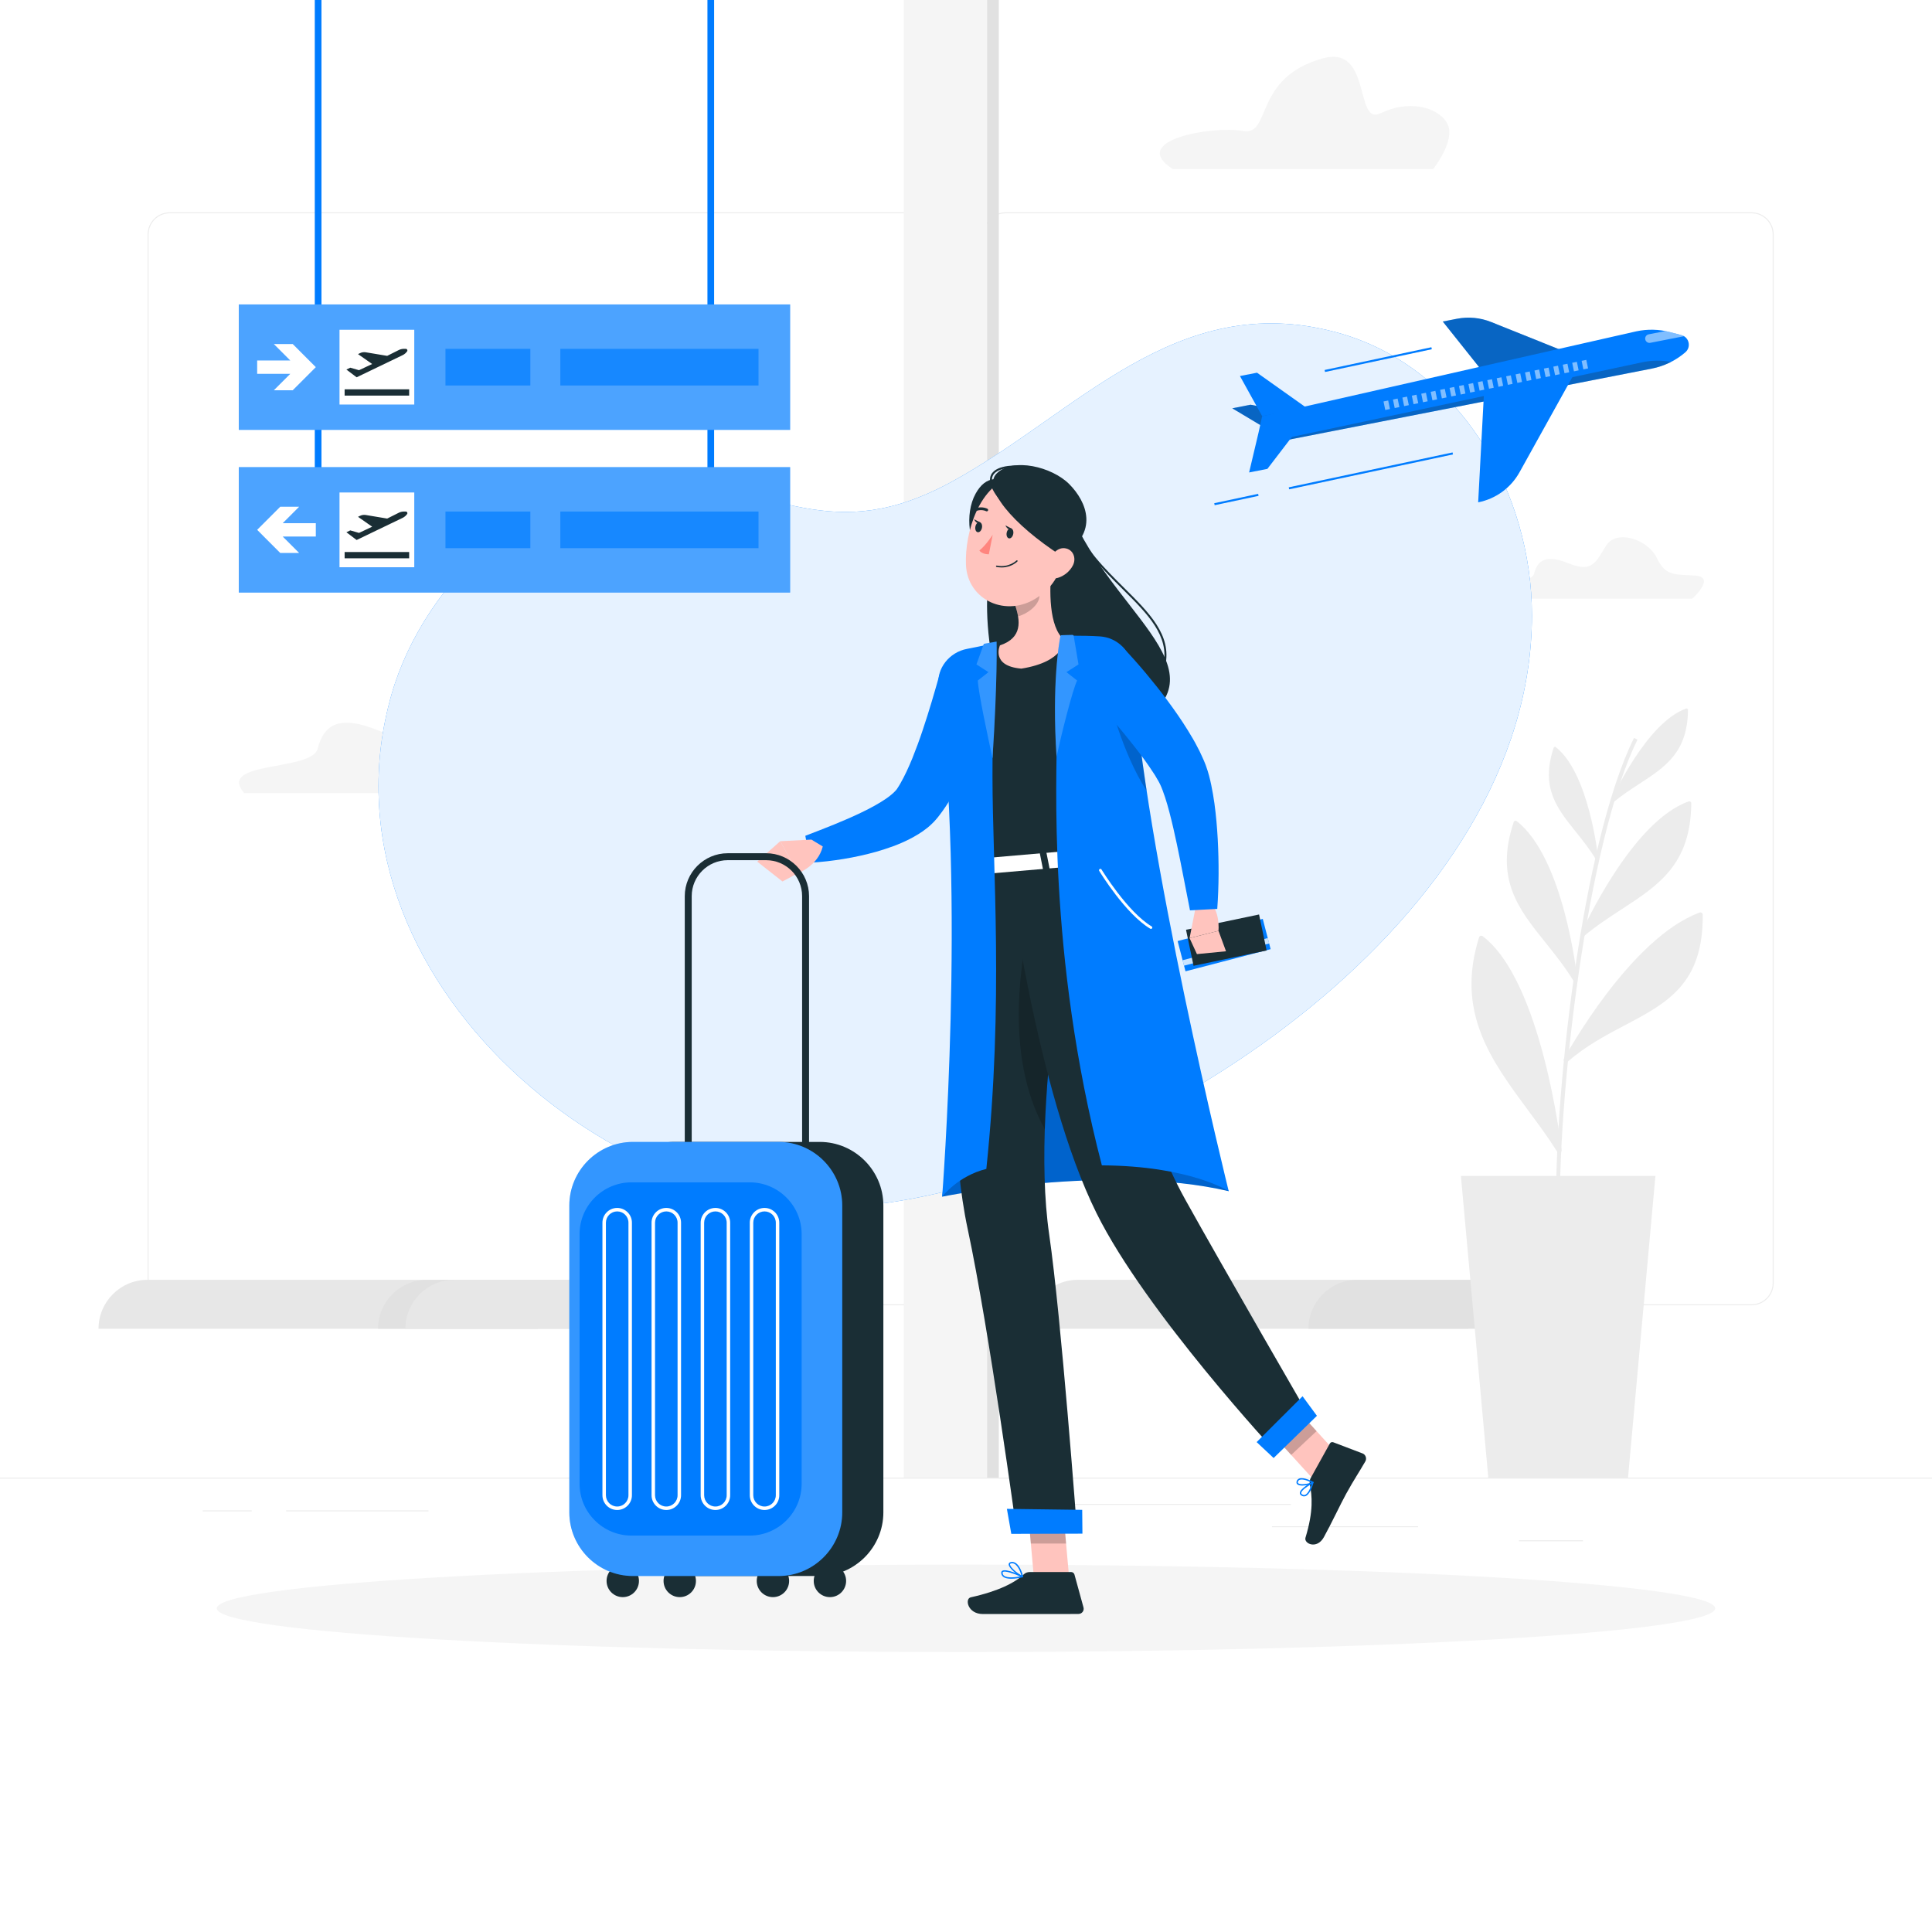<?xml version="1.0" encoding="UTF-8"?>
<!DOCTYPE svg PUBLIC "-//W3C//DTD SVG 1.1//EN" "http://www.w3.org/Graphics/SVG/1.1/DTD/svg11.dtd">
<svg version="1.1" xmlns="http://www.w3.org/2000/svg" xmlns:xlink="http://www.w3.org/1999/xlink" x="0" y="0" width="500" height="500" viewBox="0, 0, 500, 500">
  <g id="Background">
    <rect x="0" y="0" width="500" height="500" fill="#FFFFFF"/>
  </g>
  <defs>
    <clipPath id="Clip_1">
      <path d="M0,0 L500,0 L500,500 L0,500 z"/>
    </clipPath>
    <clipPath id="Clip_2">
      <path d="M97.955,83.687 L396.463,83.687 L396.463,312.223 L97.955,312.223 z"/>
    </clipPath>
    <clipPath id="Clip_3">
      <path d="M61.797,78.789 L204.481,78.789 L204.481,111.249 L61.797,111.249 z"/>
    </clipPath>
    <clipPath id="Clip_4">
      <path d="M145.012,90.278 L196.302,90.278 L196.302,99.76 L145.012,99.76 z"/>
    </clipPath>
    <clipPath id="Clip_5">
      <path d="M115.286,90.278 L137.253,90.278 L137.253,99.76 L115.286,99.76 z"/>
    </clipPath>
    <clipPath id="Clip_6">
      <path d="M61.797,120.898 L204.481,120.898 L204.481,153.357 L61.797,153.357 z"/>
    </clipPath>
    <clipPath id="Clip_7">
      <path d="M115.286,132.387 L137.253,132.387 L137.253,141.868 L115.286,141.868 z"/>
    </clipPath>
    <clipPath id="Clip_8">
      <path d="M318.907,104.741 L336.238,104.741 L336.238,110.527 L318.907,110.527 z"/>
    </clipPath>
    <clipPath id="Clip_9">
      <path d="M373.387,82.205 L405.036,82.205 L405.036,95.633 L373.387,95.633 z"/>
    </clipPath>
    <clipPath id="Clip_10">
      <path d="M328.102,93.337 L432.468,93.337 L432.468,114.658 L328.102,114.658 z"/>
    </clipPath>
    <clipPath id="Clip_11">
      <path d="M358.052,93.137 L410.988,93.137 L410.988,106.105 L358.052,106.105 z"/>
    </clipPath>
    <clipPath id="Clip_12">
      <path d="M425.768,85.676 L435.818,85.676 L435.818,88.74 L425.768,88.74 z"/>
    </clipPath>
    <clipPath id="Clip_13">
      <path d="M243.828,233.657 L317.991,233.657 L317.991,309.697 L243.828,309.697 z"/>
    </clipPath>
    <clipPath id="Clip_14">
      <path d="M265.824,387.882 L275.904,387.882 L275.904,399.465 L265.824,399.465 z"/>
    </clipPath>
    <clipPath id="Clip_15">
      <path d="M326.845,362.341 L340.727,362.341 L340.727,376.539 L326.845,376.539 z"/>
    </clipPath>
    <clipPath id="Clip_16">
      <path d="M263.662,235.779 L274.861,235.779 L274.861,292.23 L263.662,292.23 z"/>
    </clipPath>
    <clipPath id="Clip_17">
      <path d="M287.006,180.571 L296.758,180.571 L296.758,204.671 L287.006,204.671 z"/>
    </clipPath>
    <clipPath id="Clip_18">
      <path d="M306.059,242.768 L328.46,242.768 L328.46,249.913 L306.059,249.913 z"/>
    </clipPath>
    <clipPath id="Clip_19">
      <path d="M273.024,164.316 L279.116,164.316 L279.116,195.857 L273.024,195.857 z"/>
    </clipPath>
    <clipPath id="Clip_20">
      <path d="M252.7,166.045 L257.941,166.045 L257.941,196.253 L252.7,196.253 z"/>
    </clipPath>
    <clipPath id="Clip_21">
      <path d="M147.339,295.527 L217.97,295.527 L217.97,407.871 L147.339,407.871 z"/>
    </clipPath>
  </defs>
  <g id="Background_Complete">
    <path d="M0,382.648 L500,382.648 L500,382.399 L0,382.399 z" fill="#ECECEC"/>
    <path d="M393.106,398.87 L409.667,398.87 L409.667,398.62 L393.106,398.62 z" fill="#ECECEC"/>
    <path d="M329.193,395.236 L367,395.236 L367,394.987 L329.193,394.987 z" fill="#ECECEC"/>
    <path d="M265,389.458 L334.081,389.458 L334.081,389.208 L265,389.208 z" fill="#ECECEC"/>
    <path d="M52.459,391.139 L65.152,391.139 L65.152,390.889 L52.459,390.889 z" fill="#ECECEC"/>
    <path d="M74.056,391.139 L110.889,391.139 L110.889,390.889 L74.056,390.889 z" fill="#ECECEC"/>
    <path d="M152.333,395.361 L211.862,395.361 L211.862,395.111 L152.333,395.111 z" fill="#ECECEC"/>
    <g clip-path="url(#Clip_1)">
      <path d="M43.915,55.203 C40.905,55.203 38.457,57.651 38.457,60.661 L38.457,332.092 C38.457,335.102 40.905,337.55 43.915,337.55 L237.014,337.55 C240.022,337.55 242.471,335.102 242.471,332.092 L242.471,60.661 C242.471,57.651 240.022,55.203 237.014,55.203 z M237.014,337.8 L43.915,337.8 C40.768,337.8 38.207,335.24 38.207,332.092 L38.207,60.661 C38.207,57.514 40.768,54.953 43.915,54.953 L237.014,54.953 C240.16,54.953 242.721,57.514 242.721,60.661 L242.721,332.092 C242.721,335.24 240.16,337.8 237.014,337.8" fill="#ECECEC"/>
      <path d="M260.212,55.203 C257.203,55.203 254.755,57.651 254.755,60.661 L254.755,332.092 C254.755,335.102 257.203,337.55 260.212,337.55 L453.311,337.55 C456.32,337.55 458.769,335.102 458.769,332.092 L458.769,60.661 C458.769,57.651 456.32,55.203 453.311,55.203 z M453.311,337.8 L260.212,337.8 C257.066,337.8 254.505,335.24 254.505,332.092 L254.505,60.661 C254.505,57.514 257.066,54.953 260.212,54.953 L453.311,54.953 C456.458,54.953 459.019,57.514 459.019,60.661 L459.019,332.092 C459.019,335.24 456.458,337.8 453.311,337.8" fill="#ECECEC"/>
      <path d="M255.459,-0 L233.904,-0 L233.904,382.398 L255.459,382.398 z" fill="#F5F5F5"/>
      <path d="M255.459,-0 L258.486,-0 L258.486,382.398 L255.459,382.398 z" fill="#E1E1E1"/>
      <path d="M139.167,343.883 L25.5,343.883 C25.5,336.887 31.171,331.216 38.167,331.216 L139.167,331.216 z" fill="#E7E7E7"/>
      <path d="M147.501,343.883 L97.834,343.883 C97.834,336.887 103.505,331.216 110.501,331.216 L147.501,331.216 z" fill="#E1E1E1"/>
      <path d="M218.587,343.883 L104.92,343.883 C104.92,336.887 110.591,331.216 117.587,331.216 L218.587,331.216 z" fill="#E7E7E7"/>
      <path d="M226.92,343.883 L177.253,343.883 C177.253,336.887 182.924,331.216 189.92,331.216 L226.92,331.216 z" fill="#E1E1E1"/>
      <path d="M379.957,343.883 L266.29,343.883 C266.29,336.887 271.961,331.216 278.957,331.216 L379.957,331.216 z" fill="#E7E7E7"/>
      <path d="M388.29,343.883 L338.623,343.883 C338.623,336.887 344.294,331.216 351.29,331.216 L388.29,331.216 z" fill="#E1E1E1"/>
      <path d="M428.42,304.333 L378.08,304.333 L385.167,382.398 L421.334,382.398 z" fill="#ECECEC"/>
      <path d="M402.75,317.348 C401.825,285.054 409.384,218.181 422.886,190.977 L423.781,191.422 C410.817,217.543 402.817,284.755 403.75,317.32 z" fill="#ECECEC"/>
      <path d="M407.747,253.758 C407.747,253.758 404.444,222.492 392.222,212.898 C385.666,232.638 399.088,239.445 407.747,253.758" fill="#ECECEC"/>
      <path d="M392.473,213.751 C388.141,227.604 394.011,234.918 400.79,243.366 C402.863,245.949 404.994,248.605 406.964,251.585 C405.954,244.432 402.097,222.031 392.473,213.751 M407.747,254.258 C407.576,254.258 407.412,254.169 407.32,254.017 C405.067,250.292 402.496,247.089 400.011,243.992 C392.935,235.176 386.826,227.563 391.748,212.74 C391.799,212.586 391.923,212.466 392.078,212.419 C392.234,212.373 392.403,212.404 392.531,212.505 C404.779,222.118 408.109,252.42 408.244,253.705 C408.269,253.938 408.129,254.157 407.907,254.232 C407.854,254.25 407.801,254.258 407.747,254.258" fill="#ECECEC"/>
      <path d="M409.565,241.914 C409.565,241.914 422.531,213.004 437.2,207.881 C437.017,228.68 422.389,231.172 409.565,241.914" fill="#ECECEC"/>
      <path d="M436.687,208.607 C424.87,213.353 414.125,233.692 410.959,240.147 C413.687,238.025 416.451,236.226 419.139,234.476 C428.339,228.485 436.305,223.299 436.687,208.607 M409.565,242.414 C409.459,242.414 409.353,242.38 409.263,242.313 C409.078,242.172 409.013,241.921 409.109,241.709 C409.642,240.521 422.332,212.544 437.035,207.408 C437.188,207.355 437.358,207.378 437.491,207.474 C437.623,207.569 437.701,207.722 437.7,207.885 C437.561,223.673 429.276,229.068 419.684,235.314 C416.456,237.416 413.117,239.59 409.886,242.297 C409.793,242.375 409.679,242.414 409.565,242.414" fill="#ECECEC"/>
      <path d="M403.539,297.771 C403.539,297.771 398.529,254.268 383.356,242.785 C375.758,267.096 392.627,280.435 403.539,297.771" fill="#ECECEC"/>
      <path d="M383.681,243.828 C378.341,262.13 387.153,274.039 396.474,286.638 C398.515,289.397 400.612,292.23 402.57,295.157 C401.206,285.706 395.818,254.032 383.681,243.828 M403.538,298.384 C403.333,298.384 403.135,298.28 403.02,298.098 C400.688,294.392 398.045,290.82 395.49,287.366 C385.833,274.315 376.713,261.988 382.772,242.603 C382.831,242.412 382.98,242.263 383.169,242.203 C383.361,242.142 383.567,242.177 383.726,242.297 C398.932,253.805 403.941,295.914 404.147,297.702 C404.18,297.985 404.011,298.254 403.742,298.349 C403.675,298.372 403.606,298.384 403.538,298.384" fill="#ECECEC"/>
      <path d="M405.287,274.318 C405.287,274.318 422.204,243.335 440.054,236.744 C440.28,262.214 420.755,260.887 405.287,274.318" fill="#ECECEC"/>
      <path d="M439.441,237.641 C425.486,243.401 412.068,264.11 407.484,271.753 C411.583,268.659 415.827,266.422 419.955,264.245 C430.308,258.788 439.274,254.06 439.441,237.641 M405.287,274.931 C405.151,274.931 405.015,274.886 404.903,274.795 C404.672,274.609 404.608,274.285 404.749,274.025 C405.444,272.751 421.982,242.765 439.842,236.17 C440.029,236.101 440.238,236.127 440.401,236.24 C440.566,236.353 440.664,236.539 440.666,236.739 C440.825,254.628 431.418,259.587 420.526,265.329 C415.58,267.936 410.465,270.633 405.688,274.781 C405.573,274.88 405.43,274.931 405.287,274.931" fill="#ECECEC"/>
      <path d="M413.255,222.132 C413.255,222.132 410.951,200.32 402.424,193.628 C397.851,207.399 407.214,212.147 413.255,222.132" fill="#ECECEC"/>
      <path d="M402.599,194.223 C399.577,203.887 403.672,208.99 408.401,214.883 C409.847,216.684 411.334,218.537 412.708,220.616 C412.004,215.626 409.313,199.999 402.599,194.223 M413.255,222.481 C413.135,222.481 413.021,222.419 412.956,222.313 C411.385,219.714 409.591,217.48 407.857,215.319 C402.922,209.169 398.659,203.858 402.093,193.518 C402.129,193.41 402.215,193.327 402.324,193.294 C402.432,193.26 402.551,193.283 402.64,193.353 C411.183,200.06 413.507,221.199 413.601,222.096 C413.619,222.258 413.521,222.41 413.366,222.463 C413.329,222.475 413.292,222.481 413.255,222.481" fill="#ECECEC"/>
      <path d="M417.222,207.444 C417.222,207.444 426.267,187.276 436.5,183.702 C436.372,198.211 426.168,199.95 417.222,207.444" fill="#ECECEC"/>
      <path d="M436.143,184.209 C427.899,187.52 420.403,201.709 418.195,206.211 C420.098,204.732 422.026,203.477 423.901,202.255 C430.319,198.076 435.875,194.457 436.143,184.209 M417.222,207.793 C417.148,207.793 417.074,207.77 417.012,207.723 C416.882,207.625 416.837,207.45 416.904,207.302 C417.276,206.473 426.129,186.956 436.385,183.373 C436.493,183.336 436.611,183.353 436.704,183.418 C436.796,183.485 436.85,183.592 436.849,183.705 C436.752,194.719 430.973,198.482 424.282,202.84 C422.029,204.307 419.701,205.823 417.446,207.712 C417.381,207.766 417.302,207.793 417.222,207.793" fill="#ECECEC"/>
      <path d="M156.04,194.68 C146.533,194.013 142.421,195.124 138.31,186.568 C134.199,178.012 119.864,173.432 115.196,180.889 C110.529,188.346 108.862,193.533 98.083,189.106 C87.305,184.679 83.749,187.901 82.193,193.791 C80.638,199.68 55.968,196.841 63.191,205.261 L154.534,205.261 C154.534,205.261 165.547,195.347 156.04,194.68" fill="#F5F5F5"/>
      <path d="M438.801,148.966 C433.422,148.589 431.096,149.217 428.769,144.377 C426.443,139.535 418.333,136.945 415.692,141.163 C413.051,145.383 412.109,148.317 406.01,145.813 C399.912,143.308 397.9,145.131 397.02,148.463 C396.139,151.796 382.182,150.189 386.268,154.953 L437.949,154.953 C437.949,154.953 444.18,149.343 438.801,148.966" fill="#F5F5F5"/>
      <path d="M374.417,31.718 C371.749,27.383 364.122,25.937 357.297,29.309 C350.472,32.681 355.121,11.557 342.363,15.098 C324.137,20.156 329.213,35.272 321.619,33.885 C314.025,32.498 291.766,36.215 303.535,43.761 L370.888,43.761 C370.888,43.761 377.084,36.054 374.417,31.718" fill="#F5F5F5"/>
    </g>
  </g>
  <g id="Background_Simple">
    <g>
      <path d="M246.36,124.65 C278.761,106.928 304.259,74.856 345.735,85.975 C377.863,94.588 396.491,127.528 396.463,159.316 C396.394,237.238 299.255,300.903 230.128,311.216 C162.111,321.364 80.11,253.102 101.381,179.534 C109.819,150.352 139.375,122.017 171.296,124.088 C200.635,125.991 215.239,141.672 246.36,124.65" fill="#007CFF"/>
      <g clip-path="url(#Clip_2)" opacity="0.9">
        <path d="M246.36,124.65 C278.761,106.928 304.259,74.856 345.735,85.975 C377.863,94.588 396.491,127.528 396.463,159.316 C396.394,237.238 299.255,300.903 230.128,311.216 C162.111,321.364 80.11,253.102 101.381,179.534 C109.819,150.352 139.375,122.017 171.296,124.088 C200.635,125.991 215.239,141.672 246.36,124.65" fill="#FFFFFF"/>
      </g>
    </g>
  </g>
  <g id="Shadow">
    <path d="M443.889,416.238 C443.889,422.492 357.082,427.562 250,427.562 C142.918,427.562 56.111,422.492 56.111,416.238 C56.111,409.985 142.918,404.915 250,404.915 C357.082,404.915 443.889,409.985 443.889,416.238" fill="#F5F5F5"/>
  </g>
  <g id="Sign">
    <path d="M81.464,125.523 L83.194,125.523 L83.194,-0.001 L81.464,-0.001 z" fill="#007CFF"/>
    <path d="M183.085,125.523 L184.814,125.523 L184.814,-0.001 L183.085,-0.001 z" fill="#007CFF"/>
    <path d="M204.481,111.249 L61.797,111.249 L61.797,78.79 L204.481,78.79 z" fill="#007CFF"/>
    <g clip-path="url(#Clip_3)" opacity="0.3">
      <path d="M204.481,111.249 L61.797,111.249 L61.797,78.79 L204.481,78.79 z" fill="#FFFFFF"/>
    </g>
    <path d="M79.293,92.574 L75.757,89.037 L70.868,89.037 L75.124,93.292 L66.553,93.292 L66.553,96.746 L75.128,96.746 L70.868,100.999 L75.757,100.999 L79.293,97.462 L81.733,95.013 z" fill="#FFFFFF"/>
    <g>
      <g clip-path="url(#Clip_4)" opacity="0.7">
        <path d="M196.302,99.76 L145.012,99.76 L145.012,90.279 L196.302,90.279 z" fill="#007CFF"/>
      </g>
      <g clip-path="url(#Clip_5)" opacity="0.7">
        <path d="M137.253,99.76 L115.286,99.76 L115.286,90.279 L137.253,90.279 z" fill="#007CFF"/>
      </g>
    </g>
    <path d="M107.212,104.692 L87.865,104.692 L87.865,85.345 L107.212,85.345 z" fill="#FFFFFF"/>
    <g>
      <path d="M105.025,90.28 L104.542,90.279 C104.482,90.279 104.421,90.28 104.361,90.284 C104.356,90.284 104.352,90.284 104.347,90.284 L104.345,90.285 C103.946,90.311 103.555,90.416 103.196,90.595 L100.204,92.096 L94.58,91.159 C94.103,91.098 93.619,91.177 93.186,91.385 L92.653,91.642 L96.319,94.206 L92.91,95.808 L90.654,95.157 L89.65,95.641 L92.294,97.644 L97.848,94.972 L101.033,93.439 L104.197,91.917 C104.435,91.802 104.655,91.657 104.854,91.486 C104.866,91.475 104.879,91.464 104.892,91.453 C104.891,91.453 104.89,91.453 104.89,91.453 C105.067,91.296 105.225,91.118 105.361,90.922 C105.547,90.65 105.354,90.28 105.025,90.28" fill="#1A2E35"/>
      <path d="M105.89,102.38 L89.188,102.38 L89.188,100.755 L105.89,100.755 z" fill="#1A2E35"/>
      <path d="M204.481,153.357 L61.797,153.357 L61.797,120.898 L204.481,120.898 z" fill="#007CFF"/>
      <g clip-path="url(#Clip_6)" opacity="0.3">
        <path d="M204.481,153.357 L61.797,153.357 L61.797,120.898 L204.481,120.898 z" fill="#FFFFFF"/>
      </g>
      <path d="M68.993,134.682 L72.53,131.145 L77.418,131.145 L73.163,135.4 L81.734,135.4 L81.734,138.854 L73.159,138.854 L77.418,143.107 L72.53,143.107 L68.993,139.57 L66.554,137.121 z" fill="#FFFFFF"/>
      <g opacity="0.7">
        <path d="M196.302,141.868 L145.012,141.868 L145.012,132.387 L196.302,132.387 z" fill="#007CFF"/>
      </g>
      <g clip-path="url(#Clip_7)" opacity="0.7">
        <path d="M137.253,141.868 L115.286,141.868 L115.286,132.387 L137.253,132.387 z" fill="#007CFF"/>
      </g>
      <path d="M107.212,146.801 L87.865,146.801 L87.865,127.454 L107.212,127.454 z" fill="#FFFFFF"/>
      <path d="M105.025,132.388 L104.542,132.387 C104.482,132.387 104.421,132.388 104.361,132.392 C104.356,132.392 104.352,132.392 104.347,132.392 L104.345,132.393 C103.946,132.419 103.555,132.524 103.196,132.703 L100.204,134.204 L94.58,133.267 C94.103,133.206 93.619,133.285 93.186,133.493 L92.653,133.75 L96.319,136.314 L92.91,137.916 L90.654,137.265 L89.65,137.749 L92.294,139.752 L97.848,137.08 L101.033,135.547 L104.197,134.025 C104.435,133.91 104.655,133.765 104.854,133.594 C104.866,133.583 104.879,133.572 104.892,133.561 C104.891,133.561 104.89,133.561 104.89,133.561 C105.067,133.404 105.225,133.226 105.361,133.03 C105.547,132.758 105.354,132.388 105.025,132.388" fill="#1A2E35"/>
      <path d="M105.89,144.488 L89.188,144.488 L89.188,142.863 L105.89,142.863 z" fill="#1A2E35"/>
    </g>
  </g>
  <g id="Plane">
    <path d="M327.039,110.527 L318.908,105.668 L323.64,104.741 L336.238,107.238 z" fill="#007CFF"/>
    <g>
      <g clip-path="url(#Clip_8)" opacity="0.3">
        <path d="M327.039,110.527 L318.908,105.668 L323.64,104.741 L336.238,107.238 z" fill="#1A2E35"/>
      </g>
      <path d="M383.285,95.633 L373.388,83.214 L377.048,82.497 C380.017,81.916 383.092,82.206 385.9,83.332 L405.037,91.008 z" fill="#007CFF"/>
      <g clip-path="url(#Clip_9)" opacity="0.3">
        <path d="M383.285,95.633 L373.388,83.214 L377.048,82.497 C380.017,81.916 383.092,82.206 385.9,83.332 L405.037,91.008 z" fill="#1A2E35"/>
      </g>
      <path d="M435.143,86.726 L432.205,85.952 C429.357,85.202 426.373,85.131 423.494,85.745 L326.644,107.708 L325.727,111.883 L329.507,114.579 L427.495,95.391 C430.705,94.763 433.695,93.308 436.171,91.171 C437.742,89.815 437.149,87.254 435.143,86.726" fill="#007CFF"/>
      <path d="M333.634,126.637 L333.525,126.122 L375.92,117.09 L376.029,117.605 z" fill="#007CFF"/>
      <path d="M342.918,96.268 L342.809,95.753 L370.442,89.866 L370.552,90.38 z" fill="#007CFF"/>
      <path d="M314.355,130.744 L314.247,130.229 L325.605,127.809 L325.716,128.324 z" fill="#007CFF"/>
      <g clip-path="url(#Clip_10)" opacity="0.3">
        <path d="M425.063,93.75 L329.345,114.14 C328.896,114.235 328.482,114.395 328.102,114.621 C328.56,114.682 329.033,114.668 329.509,114.575 L427.491,95.389 C429.097,95.074 430.649,94.554 432.107,93.845 C432.225,93.786 432.35,93.725 432.468,93.667 C430.025,93.203 427.507,93.229 425.063,93.75" fill="#1A2E35"/>
      </g>
      <path d="M325.728,111.883 L323.268,122.272 L328,121.345 L336.613,110.096 z" fill="#007CFF"/>
      <path d="M326.645,107.708 L320.898,97.318 L325.315,96.454 L338.036,105.478 z" fill="#007CFF"/>
      <path d="M384.144,100.021 L382.549,130.001 C387.087,129.113 391.001,126.266 393.247,122.224 L408.196,95.311 z" fill="#007CFF"/>
      <g clip-path="url(#Clip_11)" opacity="0.5">
        <path d="M359.262,103.648 L358.052,103.896 L358.505,106.105 L359.715,105.856 z" fill="#FFFFFF"/>
        <path d="M361.704,103.148 L360.495,103.396 L360.947,105.605 L362.157,105.356 z" fill="#FFFFFF"/>
        <path d="M364.146,102.647 L362.936,102.895 L363.389,105.104 L364.599,104.855 z" fill="#FFFFFF"/>
        <path d="M366.587,102.147 L365.377,102.395 L365.83,104.604 L367.04,104.355 z" fill="#FFFFFF"/>
        <path d="M369.028,101.646 L367.819,101.895 L368.271,104.104 L369.481,103.854 z" fill="#FFFFFF"/>
        <path d="M371.47,101.146 L370.26,101.394 L370.713,103.603 L371.923,103.354 z" fill="#FFFFFF"/>
        <path d="M373.912,100.646 L372.702,100.894 L373.155,103.103 L374.365,102.854 z" fill="#FFFFFF"/>
        <path d="M376.353,100.145 L375.144,100.393 L375.596,102.601 L376.806,102.353 z" fill="#FFFFFF"/>
        <path d="M378.795,99.645 L377.585,99.893 L378.038,102.101 L379.248,101.853 z" fill="#FFFFFF"/>
        <path d="M381.236,99.144 L380.026,99.392 L380.479,101.6 L381.689,101.352 z" fill="#FFFFFF"/>
        <path d="M383.678,98.643 L382.468,98.891 L382.921,101.1 L384.131,100.851 z" fill="#FFFFFF"/>
        <path d="M386.12,98.143 L384.91,98.391 L385.363,100.6 L386.573,100.351 z" fill="#FFFFFF"/>
        <path d="M388.561,97.642 L387.351,97.89 L387.804,100.099 L389.014,99.85 z" fill="#FFFFFF"/>
        <path d="M391.002,97.142 L389.792,97.39 L390.245,99.599 L391.455,99.35 z" fill="#FFFFFF"/>
        <path d="M393.444,96.641 L392.234,96.889 L392.687,99.098 L393.897,98.849 z" fill="#FFFFFF"/>
        <path d="M395.886,96.141 L394.676,96.389 L395.129,98.597 L396.339,98.349 z" fill="#FFFFFF"/>
        <path d="M398.327,95.64 L397.117,95.888 L397.57,98.096 L398.78,97.848 z" fill="#FFFFFF"/>
        <path d="M400.769,95.14 L399.559,95.388 L400.012,97.596 L401.222,97.348 z" fill="#FFFFFF"/>
        <path d="M403.21,94.639 L402,94.887 L402.453,97.096 L403.663,96.847 z" fill="#FFFFFF"/>
        <path d="M405.652,94.138 L404.442,94.386 L404.895,96.595 L406.105,96.346 z" fill="#FFFFFF"/>
        <path d="M408.093,93.638 L406.884,93.886 L407.336,96.095 L408.546,95.846 z" fill="#FFFFFF"/>
        <path d="M410.535,93.137 L409.325,93.385 L409.778,95.594 L410.988,95.345 z" fill="#FFFFFF"/>
      </g>
      <g clip-path="url(#Clip_12)" opacity="0.5">
        <path d="M435.144,86.728 L432.202,85.952 C431.808,85.85 431.409,85.755 431.004,85.676 L426.669,86.525 C426.067,86.643 425.671,87.231 425.79,87.833 C425.907,88.436 426.497,88.838 427.099,88.72 L435.818,87.013 C435.614,86.888 435.394,86.794 435.144,86.728" fill="#FFFFFF"/>
      </g>
    </g>
  </g>
  <g id="Character">
    <g>
      <path d="M278.049,134.892 C290.278,161.322 320.256,175.703 289.005,190.309 C257.755,204.915 254.667,164.906 255.578,152.718 C256.488,140.53 271.441,120.61 278.049,134.892" fill="#1A2E35"/>
      <path d="M301.335,172.461 C301.318,172.461 301.3,172.459 301.282,172.455 C301.145,172.426 301.057,172.291 301.086,172.153 C302.703,164.551 297.037,158.927 290.477,152.414 C285.587,147.559 280.045,142.057 277.12,134.988 C275.686,131.523 273.75,130.018 271.373,130.507 C264.983,131.828 257.793,146.501 257.926,155.077 C257.928,155.218 257.815,155.334 257.675,155.336 C257.531,155.328 257.418,155.226 257.416,155.085 C257.282,146.342 264.689,131.369 271.27,130.008 C273.093,129.629 275.671,130.155 277.591,134.794 C280.477,141.768 285.98,147.232 290.835,152.052 C297.502,158.67 303.259,164.386 301.584,172.259 C301.559,172.379 301.453,172.461 301.335,172.461" fill="#1A2E35"/>
      <path d="M254.345,144.062 C257.42,146.146 262.699,138.111 265.237,127.595 C258.888,122.362 255.031,123.174 252.49,127.752 C249.527,133.089 250.825,141.674 254.345,144.062" fill="#1A2E35"/>
      <path d="M243.829,309.697 C243.829,309.697 286.742,300.956 317.992,308.275 C308.82,294.533 269.933,233.657 269.933,233.657 L251.446,255.64 z" fill="#007CFF"/>
      <g clip-path="url(#Clip_13)" opacity="0.2">
        <path d="M243.829,309.697 C243.829,309.697 286.742,300.956 317.992,308.275 C308.82,294.533 269.933,233.657 269.933,233.657 L251.446,255.64 z" fill="#000000"/>
      </g>
      <path d="M257.186,177.333 C256.52,180.27 255.77,182.934 254.917,185.692 C254.072,188.425 253.139,191.139 252.098,193.839 C251.049,196.537 249.927,199.231 248.596,201.906 C247.273,204.589 245.826,207.261 243.899,209.938 C243.667,210.272 243.419,210.608 243.154,210.945 C242.886,211.287 242.677,211.581 242.257,212.055 C241.88,212.497 241.499,212.904 241.122,213.246 C240.74,213.624 240.359,213.951 239.983,214.249 C238.465,215.475 236.965,216.337 235.501,217.1 C232.576,218.615 229.708,219.561 226.865,220.408 C224.012,221.205 221.182,221.829 218.342,222.294 C215.488,222.759 212.705,223.102 209.749,223.245 L208.413,216.307 C213.356,214.399 218.451,212.454 223.05,210.214 C225.348,209.115 227.564,207.899 229.395,206.639 C230.303,206.009 231.1,205.337 231.656,204.751 C231.805,204.605 231.93,204.465 232.018,204.339 C232.137,204.206 232.205,204.092 232.257,203.995 L232.6,203.455 C232.74,203.238 232.88,203.005 233.018,202.758 C234.12,200.839 235.158,198.581 236.111,196.257 C237.05,193.919 237.947,191.49 238.772,189.016 C239.604,186.542 240.393,184.027 241.152,181.495 C241.899,178.99 242.654,176.359 243.326,173.958 z" fill="#007CFF"/>
      <path d="M209.994,217.285 L201.921,217.704 L206.499,225.982 C206.499,225.982 211.666,224.142 212.934,219.067 z" fill="#FFC4BE"/>
      <path d="M195.969,222.989 L202.501,228.126 L206.499,225.982 L201.921,217.704 z" fill="#FFC4BE"/>
      <path d="M276.726,408.69 L267.684,409.544 L265.822,388.732 L274.864,387.878 z" fill="#FFC4BE"/>
      <path d="M347.588,377.921 L341.021,384.087 L326.842,368.505 L333.409,362.338 z" fill="#FFC4BE"/>
      <path d="M339.222,382.485 L344.157,373.593 C344.337,373.269 344.707,373.131 345.049,373.261 L352.646,376.153 C353.434,376.453 353.776,377.464 353.349,378.203 C351.575,381.274 350.564,382.667 348.393,386.577 C347.058,388.983 344.458,394.5 342.614,397.822 C340.811,401.072 337.387,399.498 337.857,397.95 C339.966,391.007 339.57,387.142 338.974,384.078 C338.867,383.526 338.959,382.958 339.222,382.485" fill="#1A2E35"/>
      <path d="M266.483,406.842 L277.222,406.842 C277.612,406.842 277.965,407.113 278.07,407.495 L280.405,415.991 C280.647,416.873 279.999,417.683 279.095,417.691 C275.311,417.725 273.517,417.709 268.794,417.709 L254.36,417.709 C250.436,417.709 249.615,413.741 251.239,413.383 C258.519,411.771 262.716,409.55 264.962,407.43 C265.367,407.048 265.911,406.842 266.483,406.842" fill="#1A2E35"/>
      <g clip-path="url(#Clip_14)" opacity="0.2">
        <path d="M265.824,388.737 L266.782,399.465 L275.904,399.465 L274.869,387.882 z" fill="#000000"/>
      </g>
      <g clip-path="url(#Clip_15)" opacity="0.2">
        <path d="M333.415,362.341 L326.845,368.51 L334.156,376.539 L340.728,370.37 z" fill="#000000"/>
      </g>
      <path d="M243.142,177.683 C243.741,184.48 246.003,197.97 252.759,224.709 L289.387,221.541 C287.627,207.812 286.8,198.921 290.222,173.011 C290.714,169.283 287.943,165.896 284.188,165.69 C281.586,165.546 278.51,165.465 275.419,165.583 C269.229,165.819 264.163,166.059 258.787,167.022 C255.469,167.616 251.908,168.484 249.06,169.238 C245.29,170.236 242.8,173.798 243.142,177.683" fill="#1A2E35"/>
      <path d="M272.151,146.997 C271.565,152.439 271.366,162.335 275.419,165.582 C275.419,165.582 275.742,171.204 264.322,173.041 C256.306,172.358 258.787,167.021 258.787,167.021 C264.631,165.08 264.094,160.666 262.695,156.598 z" fill="#FFC4BE"/>
      <g opacity="0.2">
        <path d="M268.296,150.914 L262.699,156.593 C263.033,157.555 263.314,158.537 263.467,159.5 C265.718,158.974 268.977,156.634 269.013,154.227 C269.03,153.025 268.538,151.452 268.296,150.914" fill="#000000"/>
      </g>
      <path d="M276.938,138.494 C274.668,147.186 273.893,150.914 268.561,154.557 C260.541,160.036 250.361,155.347 249.988,146.151 C249.652,137.874 253.421,125.05 262.723,123.241 C271.886,121.459 279.208,129.802 276.938,138.494" fill="#FFC4BE"/>
      <path d="M257.923,122.546 C254.233,126.254 261.944,135.62 274.739,143.885 C284.646,137.884 281.251,129.845 276.72,125.288 C272.278,120.82 262.147,118.302 257.923,122.546" fill="#1A2E35"/>
      <path d="M261.375,132.18 C261.31,132.18 261.245,132.155 261.195,132.105 C257.115,128.033 255.525,124.943 256.47,122.923 C257.861,119.951 264.136,120.487 264.401,120.511 C264.542,120.524 264.645,120.647 264.632,120.787 C264.62,120.927 264.501,121.029 264.355,121.018 C264.294,121.013 258.171,120.49 256.932,123.139 C256.099,124.919 257.698,127.895 261.555,131.745 C261.655,131.844 261.655,132.006 261.555,132.105 C261.505,132.155 261.44,132.18 261.375,132.18" fill="#1A2E35"/>
      <path d="M277.657,146.341 C276.802,147.996 275.262,149.101 273.797,149.542 C271.592,150.206 270.445,148.245 271.019,146.14 C271.536,144.246 273.306,141.618 275.537,141.876 C277.735,142.13 278.635,144.449 277.657,146.341" fill="#FFC4BE"/>
      <path d="M252.759,224.709 C252.759,224.709 242.179,279.492 250.452,318.141 C255.993,344.025 263.098,396.355 263.098,396.355 L278.721,395.954 C278.721,395.954 274.659,341.079 271.531,319.498 C266.182,282.582 279.581,222.389 279.581,222.389 z" fill="#1A2E35"/>
      <g clip-path="url(#Clip_16)" opacity="0.2">
        <path d="M267.049,235.779 L274.861,248.099 C272.873,260.875 270.896,276.854 270.391,292.23 C259.405,272.562 264.607,246.191 267.049,235.779" fill="#000000"/>
      </g>
      <path d="M261.723,396.96 L280.131,396.91 L280.074,390.747 L260.582,390.492 z" fill="#007CFF"/>
      <path d="M260.768,224.125 C260.768,224.125 268.038,282.263 283.797,314.004 C296.526,339.641 330.492,376.136 330.492,376.136 L339.177,367.189 C339.177,367.189 316.234,327.526 306.774,310.497 C283.578,268.738 302.535,236.873 289.388,221.541 z" fill="#1A2E35"/>
      <path d="M329.612,377.333 L340.819,366.408 L337.101,361.35 L325.216,373.212 z" fill="#007CFF"/>
      <path d="M289.75,219.344 L291.685,222.48 C291.835,222.723 291.557,223.009 291.133,223.045 L252.72,226.367 C252.39,226.396 252.103,226.258 252.064,226.052 L251.45,222.802 C251.407,222.577 251.677,222.36 252.038,222.328 L289.129,219.12 C289.402,219.097 289.653,219.187 289.75,219.344" fill="#FFFFFF"/>
      <path d="M285.127,223.922 L286.121,223.836 C286.318,223.819 286.46,223.704 286.436,223.581 L285.602,219.361 C285.577,219.238 285.396,219.151 285.197,219.168 L284.204,219.254 C284.006,219.271 283.864,219.386 283.889,219.509 L284.723,223.729 C284.748,223.852 284.929,223.939 285.127,223.922" fill="#1A2E35"/>
      <path d="M255.543,226.481 L256.536,226.395 C256.734,226.378 256.876,226.263 256.852,226.139 L256.017,221.92 C255.993,221.796 255.811,221.71 255.613,221.727 L254.62,221.813 C254.422,221.83 254.28,221.944 254.305,222.068 L255.139,226.287 C255.163,226.411 255.345,226.498 255.543,226.481" fill="#1A2E35"/>
      <path d="M270.335,225.202 L271.329,225.116 C271.526,225.098 271.668,224.984 271.644,224.86 L270.81,220.641 C270.785,220.517 270.603,220.43 270.405,220.447 L269.412,220.534 C269.214,220.551 269.072,220.665 269.097,220.789 L269.931,225.008 C269.956,225.132 270.137,225.219 270.335,225.202" fill="#1A2E35"/>
      <path d="M262.224,138.196 C262.083,138.913 261.589,139.419 261.121,139.327 C260.653,139.235 260.387,138.579 260.528,137.863 C260.669,137.146 261.162,136.64 261.631,136.732 C262.099,136.824 262.365,137.48 262.224,138.196" fill="#1A2E35"/>
      <path d="M254.126,136.604 C253.984,137.32 253.491,137.827 253.023,137.734 C252.555,137.643 252.288,136.987 252.43,136.271 C252.571,135.554 253.064,135.048 253.533,135.14 C254.001,135.232 254.267,135.888 254.126,136.604" fill="#1A2E35"/>
      <path d="M253.731,135.221 L252.108,134.387 C252.108,134.387 252.727,135.904 253.731,135.221" fill="#1A2E35"/>
      <path d="M256.909,138.39 C256.909,138.39 255.087,141.236 253.456,142.461 C254.229,143.529 255.916,143.442 255.916,143.442 z" fill="#FF857F"/>
      <path d="M259.229,146.856 C261.767,146.856 263.24,145.376 263.311,145.303 C263.38,145.232 263.378,145.12 263.307,145.051 C263.238,144.982 263.125,144.983 263.056,145.054 C263.036,145.073 261.111,146.995 257.958,146.373 C257.859,146.352 257.768,146.418 257.75,146.513 C257.73,146.61 257.794,146.704 257.891,146.723 C258.363,146.816 258.811,146.856 259.229,146.856" fill="#1A2E35"/>
      <path d="M267.087,135.418 C267.15,135.418 267.213,135.401 267.272,135.366 C267.44,135.265 267.494,135.046 267.392,134.877 C266.185,132.88 264.245,132.792 264.163,132.79 C263.955,132.797 263.803,132.937 263.795,133.132 C263.788,133.328 263.941,133.494 264.137,133.502 C264.204,133.504 265.78,133.59 266.782,135.246 C266.849,135.356 266.966,135.418 267.087,135.418" fill="#1A2E35"/>
      <path d="M251.877,132.548 C251.936,132.548 251.995,132.533 252.05,132.503 C253.755,131.551 255.195,132.287 255.21,132.295 C255.385,132.387 255.6,132.319 255.691,132.145 C255.782,131.971 255.715,131.756 255.542,131.664 C255.469,131.625 253.739,130.742 251.703,131.88 C251.53,131.976 251.469,132.194 251.565,132.365 C251.63,132.482 251.752,132.548 251.877,132.548" fill="#1A2E35"/>
      <path d="M274.861,164.561 C274.861,164.561 273.364,174.215 273.494,189.954 C273.579,200.358 270.933,246.906 285.162,301.594 C307.914,301.723 317.991,308.274 317.991,308.274 C317.991,308.274 295.929,219.24 293.137,173.218 C292.859,168.632 289.219,164.983 284.634,164.695 C280.113,164.412 274.861,164.561 274.861,164.561" fill="#007CFF"/>
      <path d="M297.865,240.399 C297.804,240.399 297.743,240.383 297.687,240.35 C291.295,236.535 284.751,225.838 284.476,225.384 C284.376,225.22 284.428,225.006 284.593,224.906 C284.758,224.807 284.971,224.859 285.071,225.023 C285.137,225.133 291.801,236.026 298.044,239.752 C298.209,239.851 298.263,240.064 298.164,240.229 C298.099,240.338 297.984,240.399 297.865,240.399" fill="#FFFFFF"/>
      <g clip-path="url(#Clip_17)" opacity="0.2">
        <path d="M294.394,187.052 L287.006,180.571 C287.006,180.571 290.236,194.552 296.758,204.671 C295.831,198.557 295.016,192.636 294.394,187.052" fill="#000000"/>
      </g>
      <path d="M257.668,166.332 C257.668,166.332 256.854,175.97 256.854,200.76 C256.854,224.679 259.807,259.135 255.264,302.515 C247.904,304.327 243.829,309.697 243.829,309.697 C243.829,309.697 249.967,230.941 242.913,177.57 C242.305,172.963 245.715,168.783 250.283,167.924 C254.723,167.09 257.668,166.332 257.668,166.332" fill="#007CFF"/>
      <path d="M328.841,245.64 L306.806,251.375 L304.768,243.543 L326.802,237.808 z" fill="#007CFF"/>
      <g clip-path="url(#Clip_18)" opacity="0.8">
        <path d="M328.46,244.178 L306.426,249.913 L306.059,248.503 L328.093,242.768 z" fill="#FFFFFF"/>
      </g>
      <path d="M327.796,245.988 L308.89,249.945 L306.94,240.624 L325.845,236.667 z" fill="#1A2E35"/>
      <path d="M309.423,234.854 L307.861,242.786 L315.346,240.896 C315.346,240.896 315.855,235.44 312.777,233.275 z" fill="#FFC4BE"/>
      <path d="M309.765,246.921 L317.292,246.187 L315.346,240.895 L307.861,242.785 z" fill="#FFC4BE"/>
      <path d="M290.388,167.342 C292.582,169.608 294.531,171.84 296.506,174.176 C298.451,176.513 300.366,178.88 302.182,181.363 C304.015,183.839 305.787,186.369 307.456,189.082 C308.289,190.454 309.121,191.805 309.877,193.312 L310.453,194.418 L311.003,195.602 L311.543,196.795 C311.722,197.186 311.906,197.695 312.082,198.14 C312.735,199.936 313.142,201.57 313.476,203.186 C313.808,204.795 314.072,206.366 314.293,207.918 C314.72,211.023 314.972,214.073 315.146,217.108 C315.466,223.185 315.461,229.155 315.026,235.221 L307.969,235.595 C306.832,229.89 305.764,224.106 304.575,218.487 C303.985,215.674 303.347,212.892 302.644,210.208 C302.297,208.867 301.919,207.559 301.512,206.314 C301.098,205.08 300.665,203.88 300.215,202.94 C300.091,202.712 300.018,202.528 299.861,202.263 L299.406,201.481 L298.95,200.696 L298.42,199.886 C297.742,198.816 296.944,197.707 296.17,196.608 C294.579,194.405 292.81,192.215 291.043,190.021 C287.482,185.668 283.63,181.28 279.952,177.071 z" fill="#007CFF"/>
      <path d="M339.477,384.02 C338.979,385.61 338.336,386.663 337.726,386.869 C337.461,386.957 337.199,386.896 336.919,386.685 C336.757,386.563 336.747,386.444 336.754,386.365 C336.811,385.67 338.492,384.578 339.477,384.02 M337.49,387.265 C337.607,387.265 337.723,387.245 337.839,387.207 C338.914,386.844 339.618,384.856 339.942,383.704 C339.962,383.636 339.938,383.562 339.883,383.517 C339.828,383.473 339.751,383.465 339.688,383.498 C339.361,383.669 336.492,385.204 336.398,386.336 C336.384,386.509 336.426,386.759 336.705,386.969 C336.965,387.166 337.228,387.265 337.49,387.265" fill="#007CFF"/>
      <path d="M339.378,383.655 C338.406,384.07 336.522,384.324 335.989,383.875 C335.901,383.8 335.814,383.677 335.926,383.4 C336.012,383.188 336.163,383.047 336.384,382.969 C337.218,382.671 338.732,383.337 339.378,383.655 M337.046,384.468 C338.065,384.468 339.315,384.144 339.864,383.808 C339.918,383.776 339.95,383.716 339.949,383.653 C339.947,383.589 339.912,383.531 339.857,383.5 C339.761,383.447 337.488,382.197 336.266,382.633 C335.946,382.745 335.721,382.958 335.596,383.266 C335.401,383.746 335.614,384.024 335.759,384.146 C336.03,384.377 336.506,384.468 337.046,384.468" fill="#007CFF"/>
      <path d="M264.037,407.969 C262.88,408.185 260.741,408.467 259.86,407.801 C259.616,407.616 259.488,407.374 259.47,407.06 C259.462,406.915 259.518,406.857 259.568,406.824 C260.116,406.451 262.419,407.257 264.037,407.969 M261.718,408.58 C262.749,408.58 263.871,408.381 264.65,408.208 C264.724,408.191 264.78,408.129 264.788,408.053 C264.797,407.978 264.756,407.905 264.687,407.873 C264.245,407.665 260.349,405.865 259.368,406.529 C259.243,406.613 259.097,406.778 259.114,407.08 C259.139,407.499 259.317,407.837 259.645,408.085 C260.131,408.453 260.895,408.58 261.718,408.58" fill="#007CFF"/>
      <path d="M261.94,404.578 C263.291,404.578 264.078,406.814 264.339,407.709 C263.07,407.045 261.315,405.442 261.399,404.817 C261.405,404.771 261.424,404.631 261.792,404.587 C261.842,404.581 261.891,404.578 261.94,404.578 M264.61,408.212 C264.652,408.212 264.693,408.198 264.726,408.17 C264.776,408.127 264.799,408.059 264.784,407.994 C264.747,407.83 263.863,403.989 261.749,404.233 C261.219,404.297 261.074,404.559 261.046,404.768 C260.914,405.747 263.37,407.719 264.543,408.199 C264.565,408.207 264.587,408.212 264.61,408.212" fill="#007CFF"/>
      <path d="M261.83,136.812 L260.207,135.979 C260.207,135.979 260.826,137.495 261.83,136.812" fill="#1A2E35"/>
      <path d="M277.531,164.316 L274.753,164.387 C274.595,164.391 274.461,164.501 274.43,164.655 C274.082,166.408 272.214,176.936 273.43,195.856 C274.619,190.337 277.528,178.66 278.759,176.112 C277.698,175.306 275.999,173.947 275.999,173.947 L279.116,171.951 L277.874,164.599 C277.845,164.432 277.699,164.312 277.531,164.316" fill="#007CFF"/>
      <g clip-path="url(#Clip_19)" opacity="0.2">
        <path d="M277.531,164.316 L274.753,164.387 C274.595,164.391 274.461,164.501 274.43,164.655 C274.082,166.408 272.214,176.936 273.43,195.856 C274.619,190.337 277.528,178.66 278.759,176.112 C277.698,175.306 275.999,173.947 275.999,173.947 L279.116,171.951 L277.874,164.599 C277.845,164.432 277.699,164.312 277.531,164.316" fill="#FFFFFF"/>
      </g>
      <path d="M254.623,166.619 L257.915,166.045 C257.915,166.045 258.202,175.448 256.864,196.253 C255.675,190.733 253.198,179.298 253.057,176.113 C254.119,175.307 255.817,173.948 255.817,173.948 L252.7,171.952 z" fill="#007CFF"/>
      <g clip-path="url(#Clip_20)" opacity="0.2">
        <path d="M254.623,166.619 L257.915,166.045 C257.915,166.045 258.202,175.448 256.864,196.253 C255.675,190.733 253.198,179.298 253.057,176.113 C254.119,175.307 255.817,173.948 255.817,173.948 L252.7,171.952 z" fill="#FFFFFF"/>
      </g>
      <path d="M212.153,295.527 L174.446,295.527 C165.392,295.527 157.984,302.935 157.984,311.989 L157.984,391.41 C157.984,400.464 165.392,407.872 174.446,407.872 L212.153,407.872 C221.207,407.872 228.614,400.464 228.614,391.41 L228.614,311.989 C228.614,302.935 221.207,295.527 212.153,295.527" fill="#1A2E35"/>
      <path d="M198.273,220.817 L188.326,220.817 C182.215,220.817 177.217,225.816 177.217,231.926 L177.217,339.284 C177.217,345.394 182.215,350.393 188.326,350.393 L198.273,350.393 C204.383,350.393 209.382,345.394 209.382,339.284 L209.382,231.926 C209.382,225.816 204.383,220.817 198.273,220.817 M198.273,222.613 C203.408,222.613 207.586,226.791 207.586,231.926 L207.586,339.284 C207.586,344.419 203.408,348.596 198.273,348.596 L188.326,348.596 C183.191,348.596 179.014,344.419 179.014,339.284 L179.014,231.926 C179.014,226.791 183.191,222.613 188.326,222.613 L198.273,222.613" fill="#1A2E35"/>
      <path d="M218.974,409.144 C218.974,411.458 217.098,413.335 214.783,413.335 C212.468,413.335 210.591,411.458 210.591,409.144 C210.591,406.829 212.468,404.953 214.783,404.953 C217.098,404.953 218.974,406.829 218.974,409.144" fill="#1A2E35"/>
      <path d="M204.226,409.144 C204.226,411.458 202.35,413.335 200.035,413.335 C197.72,413.335 195.843,411.458 195.843,409.144 C195.843,406.829 197.72,404.953 200.035,404.953 C202.35,404.953 204.226,406.829 204.226,409.144" fill="#1A2E35"/>
      <path d="M180.11,409.144 C180.11,411.458 178.234,413.335 175.919,413.335 C173.604,413.335 171.727,411.458 171.727,409.144 C171.727,406.829 173.604,404.953 175.919,404.953 C178.234,404.953 180.11,406.829 180.11,409.144" fill="#1A2E35"/>
      <path d="M165.363,409.144 C165.363,411.458 163.487,413.335 161.172,413.335 C158.857,413.335 156.98,411.458 156.98,409.144 C156.98,406.829 158.857,404.953 161.172,404.953 C163.487,404.953 165.363,406.829 165.363,409.144" fill="#1A2E35"/>
      <path d="M201.508,295.527 L163.801,295.527 C154.747,295.527 147.339,302.935 147.339,311.989 L147.339,391.41 C147.339,400.464 154.747,407.872 163.801,407.872 L201.508,407.872 C210.562,407.872 217.97,400.464 217.97,391.41 L217.97,311.989 C217.97,302.935 210.562,295.527 201.508,295.527" fill="#007CFF"/>
      <g clip-path="url(#Clip_21)" opacity="0.2">
        <path d="M201.508,295.527 L163.801,295.527 C154.747,295.527 147.339,302.935 147.339,311.989 L147.339,391.41 C147.339,400.464 154.747,407.872 163.801,407.872 L201.508,407.872 C210.562,407.872 217.97,400.464 217.97,391.41 L217.97,311.989 C217.97,302.935 210.562,295.527 201.508,295.527" fill="#FFFFFF"/>
      </g>
      <path d="M194.069,305.994 L163.388,305.994 C156.022,305.994 149.994,312.021 149.994,319.388 L149.994,384.01 C149.994,391.377 156.022,397.404 163.388,397.404 L194.069,397.404 C201.436,397.404 207.464,391.377 207.464,384.01 L207.464,319.388 C207.464,312.021 201.436,305.994 194.069,305.994" fill="#007CFF"/>
      <path d="M159.726,313.511 C158.117,313.511 156.809,314.82 156.809,316.428 L156.809,386.969 C156.809,388.578 158.117,389.887 159.726,389.887 C161.335,389.887 162.643,388.578 162.643,386.969 L162.643,316.428 C162.643,314.82 161.335,313.511 159.726,313.511 M159.726,390.785 C157.622,390.785 155.91,389.074 155.91,386.969 L155.91,316.428 C155.91,314.324 157.622,312.613 159.726,312.613 C161.83,312.613 163.542,314.324 163.542,316.428 L163.542,386.969 C163.542,389.074 161.83,390.785 159.726,390.785" fill="#FFFFFF"/>
      <path d="M197.861,313.511 C196.252,313.511 194.944,314.82 194.944,316.428 L194.944,386.969 C194.944,388.578 196.252,389.887 197.861,389.887 C199.47,389.887 200.779,388.578 200.779,386.969 L200.779,316.428 C200.779,314.82 199.47,313.511 197.861,313.511 M197.861,390.785 C195.757,390.785 194.045,389.074 194.045,386.969 L194.045,316.428 C194.045,314.324 195.757,312.613 197.861,312.613 C199.965,312.613 201.677,314.324 201.677,316.428 L201.677,386.969 C201.677,389.074 199.965,390.785 197.861,390.785" fill="#FFFFFF"/>
      <path d="M185.149,313.511 C183.54,313.511 182.232,314.82 182.232,316.428 L182.232,386.969 C182.232,388.578 183.54,389.887 185.149,389.887 C186.758,389.887 188.066,388.578 188.066,386.969 L188.066,316.428 C188.066,314.82 186.758,313.511 185.149,313.511 M185.149,390.785 C183.045,390.785 181.333,389.074 181.333,386.969 L181.333,316.428 C181.333,314.324 183.045,312.613 185.149,312.613 C187.253,312.613 188.965,314.324 188.965,316.428 L188.965,386.969 C188.965,389.074 187.253,390.785 185.149,390.785" fill="#FFFFFF"/>
      <path d="M172.438,313.511 C170.829,313.511 169.52,314.82 169.52,316.428 L169.52,386.969 C169.52,388.578 170.829,389.887 172.438,389.887 C174.046,389.887 175.355,388.578 175.355,386.969 L175.355,316.428 C175.355,314.82 174.046,313.511 172.438,313.511 M172.438,390.785 C170.333,390.785 168.622,389.074 168.622,386.969 L168.622,316.428 C168.622,314.324 170.333,312.613 172.438,312.613 C174.542,312.613 176.253,314.324 176.253,316.428 L176.253,386.969 C176.253,389.074 174.542,390.785 172.438,390.785" fill="#FFFFFF"/>
    </g>
  </g>
</svg>
